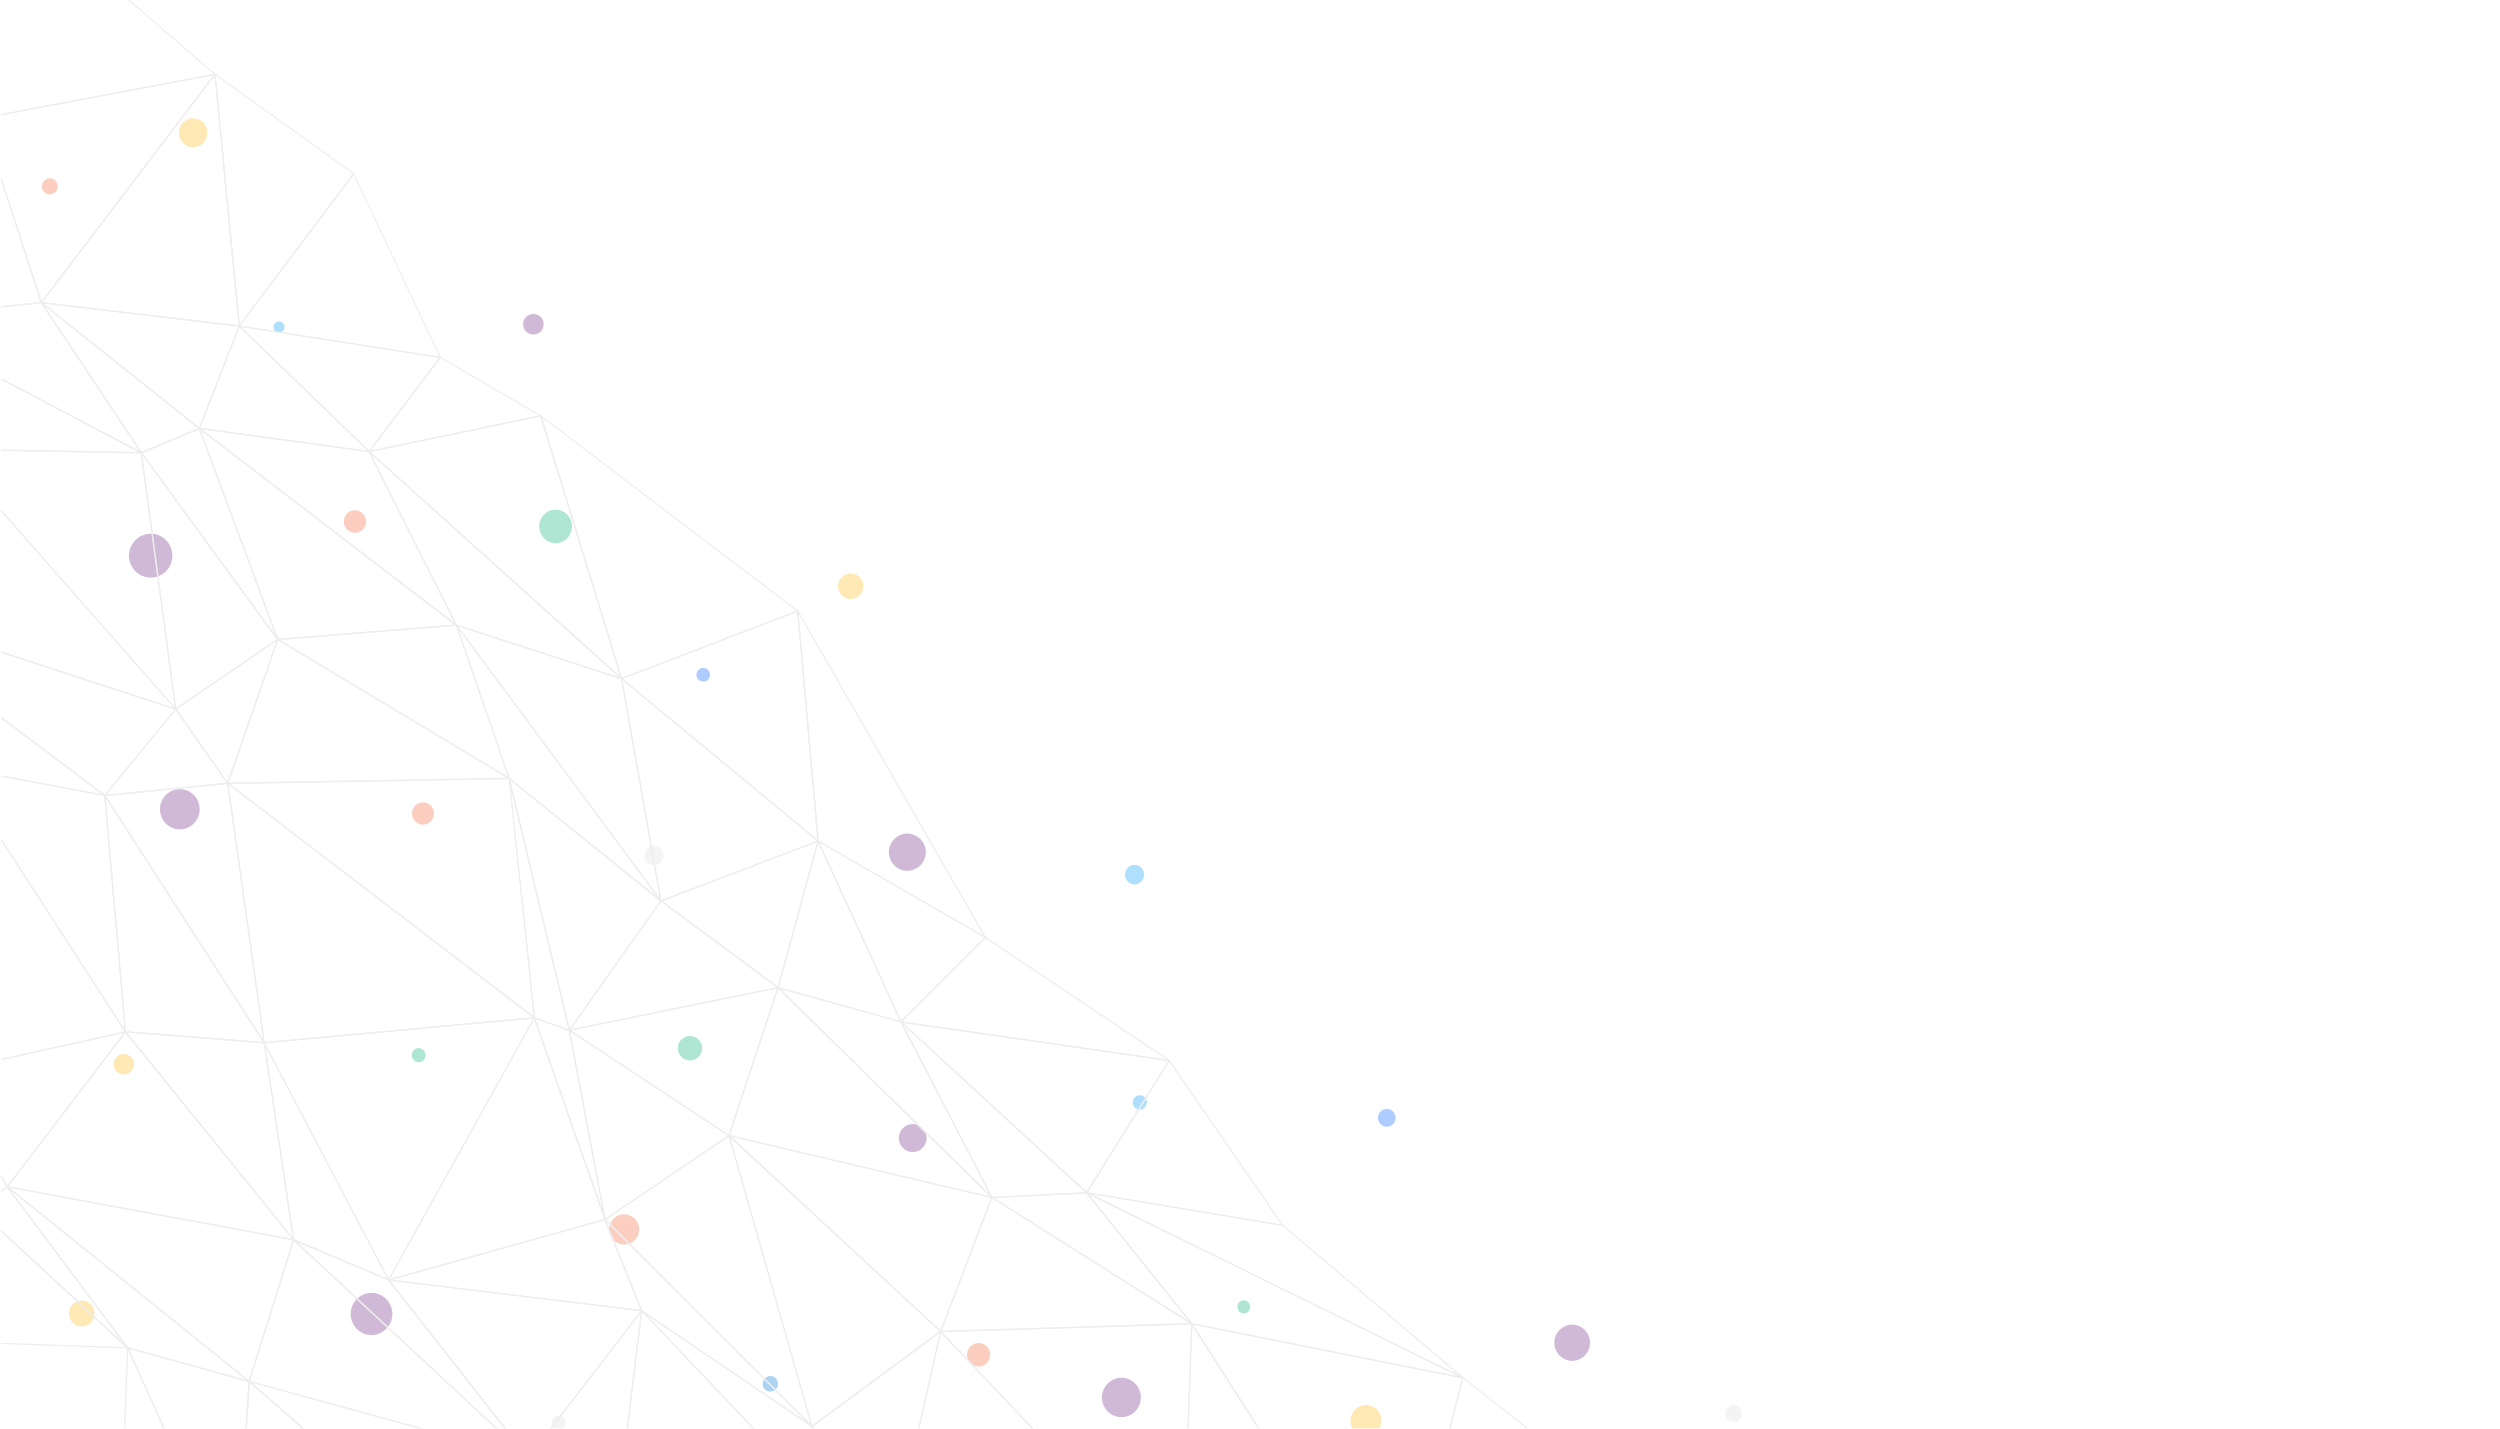 <svg version="1.2" xmlns="http://www.w3.org/2000/svg" viewBox="0 0 1008 576" width="1008" height="576">
	<title>back3</title>
	<defs>
		<clipPath clipPathUnits="userSpaceOnUse" id="cp1">
			<path d="m1008-3v581.65h-1007.44v-581.65z"/>
		</clipPath>
	</defs>
	<style>
		.s0 { fill: #6c247f } 
		.s1 { fill: #9a9da3 } 
		.s2 { fill: #04af73 } 
		.s3 { fill: #fcb712 } 
		.s4 { fill: #dbdbdb } 
		.s5 { fill: #005eff } 
		.s6 { fill: #f16538 } 
		.s7 { fill: #0071d6 } 
		.s8 { fill: #009bf4 } 
		.s9 { mix-blend-mode: multiply;fill: #c7c7c7 } 
	</style>
	<g id="Layer 1" style="opacity: .32">
		<g id="&lt;Group&gt;">
			<g id="&lt;Group&gt;">
				<g id="Clip-Path: Clip-Path: &lt;Clip Group&gt;" clip-path="url(#cp1)">
					<g id="Clip-Path: &lt;Clip Group&gt;">
						<g id="&lt;Clip Group&gt;">
							<g id="&lt;Group&gt;">
								<path id="&lt;Path&gt;" fill-rule="evenodd" class="s0" d="m60.8 215.2c4.8 0 8.7 4 8.7 8.9 0 4.8-3.9 8.8-8.7 8.8-4.9 0-8.8-4-8.8-8.8 0-4.9 3.9-8.9 8.8-8.9z"/>
								<path id="&lt;Path&gt;" fill-rule="evenodd" class="s1" d="m-14.1 236.3c2.3 0 4.3 2 4.3 4.4 0 2.4-2 4.3-4.3 4.3-2.4 0-4.3-1.9-4.3-4.3 0-2.4 1.9-4.4 4.3-4.4z"/>
								<path id="&lt;Path&gt;" fill-rule="evenodd" class="s2" d="m168.8 422.6c1.5 0 2.8 1.3 2.8 2.9 0 1.5-1.3 2.8-2.8 2.8-1.6 0-2.8-1.3-2.8-2.8 0-1.6 1.2-2.9 2.8-2.9z"/>
								<path id="&lt;Path&gt;" fill-rule="evenodd" class="s1" d="m-26.7 316.6c2.4 0 4.4 1.9 4.4 4.3 0 2.4-2 4.4-4.4 4.4-2.4 0-4.3-2-4.3-4.4 0-2.4 1.9-4.3 4.3-4.3z"/>
								<path id="&lt;Path&gt;" fill-rule="evenodd" class="s3" d="m77.9 47.7c3.1 0 5.7 2.6 5.7 5.8 0 3.3-2.6 5.9-5.7 5.9-3.2 0-5.8-2.6-5.8-5.9 0-3.2 2.6-5.8 5.8-5.8z"/>
								<path id="&lt;Path&gt;" fill-rule="evenodd" class="s2" d="m501.5 524.3c1.4 0 2.6 1.2 2.6 2.6 0 1.5-1.2 2.7-2.6 2.7-1.5 0-2.6-1.2-2.6-2.7 0-1.4 1.1-2.6 2.6-2.6z"/>
								<path id="&lt;Path&gt;" fill-rule="evenodd" class="s0" d="m368 453.2c3.1 0 5.6 2.6 5.6 5.7 0 3.1-2.5 5.6-5.6 5.6-3.1 0-5.6-2.5-5.6-5.6 0-3.1 2.5-5.7 5.6-5.7z"/>
								<path id="&lt;Path&gt;" fill-rule="evenodd" class="s4" d="m-10.7 147.3c4.4 0 8.1 3.6 8.1 8.1 0 4.6-3.7 8.2-8.1 8.2-4.5 0-8.1-3.6-8.1-8.2 0-4.5 3.6-8.1 8.1-8.1z"/>
								<path id="&lt;Path&gt;" fill-rule="evenodd" class="s2" d="m224 205.5c3.7 0 6.6 3 6.6 6.7 0 3.8-2.9 6.8-6.6 6.8-3.6 0-6.6-3-6.6-6.8 0-3.7 3-6.7 6.6-6.7z"/>
								<path id="&lt;Path&gt;" fill-rule="evenodd" class="s4" d="m225.3 570.8c1.5 0 2.7 1.2 2.7 2.8 0 1.5-1.2 2.7-2.7 2.7-1.5 0-2.8-1.2-2.8-2.7 0-1.6 1.3-2.8 2.8-2.8z"/>
								<path id="&lt;Path&gt;" fill-rule="evenodd" class="s3" d="m550.7 566.5c3.5 0 6.3 2.9 6.3 6.3 0 3.5-2.8 6.4-6.3 6.4-3.4 0-6.2-2.9-6.2-6.4 0-3.4 2.8-6.3 6.2-6.3z"/>
								<path id="&lt;Path&gt;" fill-rule="evenodd" class="s3" d="m33 524.4c2.8 0 5.1 2.3 5.1 5.2 0 2.9-2.3 5.2-5.1 5.2-2.8 0-5.2-2.3-5.2-5.2 0-2.9 2.4-5.2 5.2-5.2z"/>
								<path id="&lt;Path&gt;" fill-rule="evenodd" class="s4" d="m263.7 341.1c2.1 0 3.8 1.8 3.8 3.9 0 2.1-1.7 3.8-3.8 3.8-2.1 0-3.8-1.7-3.8-3.8 0-2.1 1.7-3.9 3.8-3.9z"/>
								<path id="&lt;Path&gt;" fill-rule="evenodd" class="s4" d="m698.9 566.6c1.9 0 3.4 1.5 3.4 3.4 0 1.8-1.5 3.3-3.4 3.3-1.8 0-3.3-1.5-3.3-3.3 0-1.9 1.5-3.4 3.3-3.4z"/>
								<path id="&lt;Path&gt;" fill-rule="evenodd" class="s5" d="m283.6 269.3c1.5 0 2.7 1.3 2.7 2.8 0 1.5-1.2 2.7-2.7 2.7-1.6 0-2.8-1.2-2.8-2.7 0-1.5 1.2-2.8 2.8-2.8z"/>
								<path id="&lt;Path&gt;" fill-rule="evenodd" class="s0" d="m72.5 318.2c4.4 0 8 3.6 8 8.1 0 4.5-3.6 8.1-8 8.1-4.4 0-8-3.6-8-8.1 0-4.5 3.6-8.1 8-8.1z"/>
								<path id="&lt;Path&gt;" fill-rule="evenodd" class="s0" d="m365.8 336.1c4.1 0 7.5 3.4 7.5 7.5 0 4.2-3.4 7.5-7.5 7.5-4.1 0-7.4-3.3-7.4-7.5 0-4.1 3.3-7.5 7.4-7.5z"/>
								<path id="&lt;Path&gt;" fill-rule="evenodd" class="s5" d="m559.2 447.1c1.9 0 3.5 1.6 3.5 3.6 0 2-1.6 3.6-3.5 3.6-2 0-3.6-1.6-3.6-3.6 0-2 1.6-3.6 3.6-3.6z"/>
								<path id="&lt;Path&gt;" fill-rule="evenodd" class="s6" d="m143.1 205.7c2.5 0 4.5 2.1 4.5 4.6 0 2.5-2 4.5-4.5 4.5-2.5 0-4.5-2-4.5-4.5 0-2.5 2-4.6 4.5-4.6z"/>
								<path id="&lt;Path&gt;" fill-rule="evenodd" class="s0" d="m149.8 521.3c4.6 0 8.4 3.8 8.4 8.5 0 4.7-3.8 8.5-8.4 8.5-4.7 0-8.4-3.8-8.4-8.5 0-4.7 3.7-8.5 8.4-8.5z"/>
								<path id="&lt;Path&gt;" fill-rule="evenodd" class="s5" d="m-32 418.4c3 0 5.5 2.5 5.5 5.5 0 3-2.5 5.5-5.5 5.5-3 0-5.4-2.5-5.4-5.5 0-3 2.4-5.5 5.4-5.5z"/>
								<path id="&lt;Path&gt;" fill-rule="evenodd" class="s3" d="m49.9 425c2.3 0 4.1 1.8 4.1 4.1 0 2.3-1.8 4.1-4.1 4.1-2.2 0-4.1-1.8-4.1-4.1 0-2.3 1.9-4.1 4.1-4.1z"/>
								<path id="&lt;Path&gt;" fill-rule="evenodd" class="s2" d="m278.2 417.7c2.7 0 4.9 2.2 4.9 4.9 0 2.8-2.2 5-4.9 5-2.7 0-4.9-2.2-4.9-5 0-2.7 2.2-4.9 4.9-4.9z"/>
								<path id="&lt;Path&gt;" fill-rule="evenodd" class="s0" d="m633.9 534.1c4 0 7.2 3.3 7.2 7.3 0 4-3.2 7.3-7.2 7.3-4 0-7.2-3.3-7.2-7.3 0-4 3.2-7.3 7.2-7.3z"/>
								<path id="&lt;Path&gt;" fill-rule="evenodd" class="s7" d="m310.6 554.8c1.7 0 3.1 1.4 3.1 3.2 0 1.7-1.4 3.1-3.1 3.1-1.7 0-3.1-1.4-3.1-3.1 0-1.8 1.4-3.2 3.1-3.2z"/>
								<path id="&lt;Path&gt;" fill-rule="evenodd" class="s6" d="m20.1 71.9c1.7 0 3.2 1.5 3.2 3.3 0 1.7-1.5 3.2-3.2 3.2-1.8 0-3.2-1.5-3.2-3.2 0-1.8 1.4-3.3 3.2-3.3z"/>
								<path id="&lt;Path&gt;" fill-rule="evenodd" class="s0" d="m215.1 126.6c2.3 0 4.1 1.8 4.1 4.1 0 2.4-1.8 4.2-4.1 4.2-2.3 0-4.2-1.8-4.2-4.2 0-2.3 1.9-4.1 4.2-4.1z"/>
								<path id="&lt;Path&gt;" fill-rule="evenodd" class="s0" d="m452.2 555.5c4.3 0 7.8 3.6 7.8 8 0 4.3-3.5 7.9-7.8 7.9-4.4 0-7.9-3.6-7.9-7.9 0-4.4 3.5-8 7.9-8z"/>
								<path id="&lt;Path&gt;" fill-rule="evenodd" class="s8" d="m459.6 441.6c1.5 0 2.8 1.3 2.8 2.9 0 1.6-1.3 2.9-2.8 2.9-1.6 0-2.9-1.3-2.9-2.9 0-1.6 1.3-2.9 2.9-2.9z"/>
								<path id="&lt;Path&gt;" fill-rule="evenodd" class="s8" d="m457.5 348.7c2.1 0 3.8 1.8 3.8 4 0 2.1-1.7 3.9-3.8 3.9-2.2 0-3.9-1.8-3.9-3.9 0-2.2 1.7-4 3.9-4z"/>
								<path id="&lt;Path&gt;" fill-rule="evenodd" class="s3" d="m343 231.2c2.8 0 5.1 2.3 5.1 5.1 0 2.9-2.3 5.2-5.1 5.2-2.8 0-5.1-2.3-5.1-5.2 0-2.8 2.3-5.1 5.1-5.1z"/>
								<path id="&lt;Path&gt;" fill-rule="evenodd" class="s6" d="m251.7 489.6c3.3 0 6 2.7 6 6.1 0 3.4-2.7 6.1-6 6.1-3.4 0-6.1-2.7-6.1-6.1 0-3.4 2.7-6.1 6.1-6.1z"/>
								<path id="&lt;Path&gt;" fill-rule="evenodd" class="s8" d="m112.5 129.6c1.2 0 2.2 1 2.2 2.2 0 1.2-1 2.2-2.2 2.2-1.2 0-2.2-1-2.2-2.2 0-1.2 1-2.2 2.2-2.2z"/>
								<path id="&lt;Path&gt;" fill-rule="evenodd" class="s6" d="m394.6 541.5c2.6 0 4.6 2.1 4.6 4.7 0 2.7-2 4.8-4.6 4.8-2.6 0-4.7-2.1-4.7-4.8 0-2.6 2.1-4.7 4.7-4.7z"/>
								<path id="&lt;Path&gt;" fill-rule="evenodd" class="s6" d="m170.5 323.5c2.5 0 4.5 2 4.5 4.5 0 2.4-2 4.5-4.5 4.5-2.4 0-4.4-2.1-4.4-4.5 0-2.5 2-4.5 4.4-4.5z"/>
							</g>
							<g id="&lt;Group&gt;">
								<g id="&lt;Group&gt;">
									<path id="&lt;Compound Path&gt;" fill-rule="evenodd" class="s9" d="m-7.6 47.9q0-0.1 0-0.2l1.1-97.9q0.1-0.2 0.2-0.2 0.1-0.1 0.3 0l92.8 80.2q0.1 0.1 0.1 0.2 0 0.2-0.2 0.2l-94.1 17.8q-0.1 0-0.2-0.1zm1.6-97.6l-1.1 97.1 93.2-17.6z"/>
								</g>
								<g id="&lt;Group&gt;">
									<path id="&lt;Compound Path&gt;" fill-rule="evenodd" class="s9" d="m177.5 144.4l-81-12.7q-0.2 0-0.2-0.2-0.1-0.1 0-0.2l46.1-61.4q0.1-0.1 0.2-0.1 0.2 0 0.2 0.2l34.9 74q0.1 0.1 0 0.3-0.1 0.1-0.2 0.1zm-80.6-13.1l80.2 12.5-34.5-73.3z"/>
								</g>
								<g id="&lt;Group&gt;">
									<path id="&lt;Compound Path&gt;" fill-rule="evenodd" class="s9" d="m96.5 131.7l-79.9-9.5q-0.1 0-0.2-0.1 0-0.1 0.1-0.3l70-92q0.1-0.1 0.2-0.1 0.2 0.1 0.2 0.3l9.8 101.4q0.1 0.1 0 0.2-0.1 0.1-0.2 0.1zm-79.4-9.9l79.1 9.4-9.7-100.6z"/>
								</g>
								<g id="&lt;Group&gt;">
									<path id="&lt;Compound Path&gt;" fill-rule="evenodd" class="s9" d="m96.4 131.7q-0.1-0.1-0.2-0.2l-9.8-101.5q0-0.2 0.1-0.2 0.2-0.1 0.3 0l56 40.1q0 0 0.1 0.1 0 0.1-0.1 0.2l-46.1 61.4q-0.1 0.1-0.2 0.1 0 0-0.1 0zm-9.4-101.2l9.7 100.3 45.6-60.7z"/>
								</g>
								<g id="&lt;Group&gt;">
									<path id="&lt;Compound Path&gt;" fill-rule="evenodd" class="s9" d="m-45.7 128.7q-0.1-0.2 0-0.3l38.1-80.8q0-0.1 0.2-0.1 0.2 0 0.2 0.1l24.1 74.3q0 0.1 0 0.2-0.1 0.1-0.2 0.1l-62.2 6.6q-0.1 0-0.2-0.1zm38.3-80.3l-37.7 79.8 61.4-6.4z"/>
								</g>
								<g id="&lt;Group&gt;">
									<path id="&lt;Compound Path&gt;" fill-rule="evenodd" class="s9" d="m16.6 122.2q-0.1 0-0.2-0.1l-24-74.3q-0.1-0.1 0-0.2 0-0.1 0.2-0.1l94-17.8q0.2 0 0.3 0.1 0.1 0.2 0 0.3l-70 92.1q-0.1 0-0.2 0-0.1 0-0.1 0zm-23.7-74.3l23.9 73.6 69.3-91.2z"/>
								</g>
								<g id="&lt;Group&gt;">
									<path id="&lt;Compound Path&gt;" fill-rule="evenodd" class="s9" d="m148.6 182.2q-0.1-0.2 0-0.3l28.7-37.9c0.1-0.1 0.2-0.2 0.3-0.1l40.5 23.6q0.2 0.1 0.2 0.2-0.1 0.2-0.2 0.2l-69.3 14.4q-0.2 0-0.2-0.1zm29-37.8l-28.2 37.3 67.9-14.1z"/>
								</g>
								<g id="&lt;Group&gt;">
									<path id="&lt;Compound Path&gt;" fill-rule="evenodd" class="s9" d="m148.7 182.3l-68.3-9.3q-0.2 0-0.2-0.2-0.1-0.1 0-0.2l16.1-41.3q0-0.1 0.1-0.1 0.2 0 0.3 0.1l52.3 50.6q0.1 0.1 0 0.3-0.1 0.1-0.2 0.1 0 0-0.1 0zm-68-9.8l67.4 9.2-51.5-49.8z"/>
								</g>
								<g id="&lt;Group&gt;">
									<path id="&lt;Compound Path&gt;" fill-rule="evenodd" class="s9" d="m148.6 182.2l-52.3-50.6q-0.1-0.1 0-0.3 0.1-0.1 0.2-0.1l81 12.7q0.2 0 0.2 0.1 0.1 0.1 0 0.3l-28.7 37.9q-0.1 0.1-0.2 0.1-0.1 0-0.2-0.1zm-51.4-50.4l51.6 49.9 28.2-37.4z"/>
								</g>
								<g id="&lt;Group&gt;">
									<path id="&lt;Compound Path&gt;" fill-rule="evenodd" class="s9" d="m56.8 182.7l-40.3-60.6q-0.2-0.1 0-0.3 0.1-0.1 0.3 0l63.7 50.7q0.2 0.1 0.1 0.3 0 0.1-0.1 0.2l-23.4 9.8q-0.1 0-0.1 0-0.2 0-0.2-0.1zm-39-59.5l39.3 59 22.8-9.5z"/>
								</g>
								<g id="&lt;Group&gt;">
									<path id="&lt;Compound Path&gt;" fill-rule="evenodd" class="s9" d="m80.2 172.9l-63.7-50.7c-0.1-0.1-0.1-0.2-0.1-0.3 0.1-0.1 0.2-0.2 0.3-0.1l79.8 9.4q0.1 0 0.2 0.1 0.1 0.1 0 0.2l-16.1 41.3q0 0.1-0.1 0.2-0.1 0-0.1 0-0.1 0-0.2-0.1zm-62.7-50.5l62.8 49.9 15.8-40.6z"/>
								</g>
								<g id="&lt;Group&gt;">
									<path id="&lt;Compound Path&gt;" fill-rule="evenodd" class="s9" d="m57 182.8l-78.3-1.4q-0.1 0-0.2-0.2l-24.2-52.6q-0.1-0.1 0-0.3 0.2-0.1 0.3 0l102.5 54c0.1 0.1 0.1 0.2 0.1 0.3 0 0.1-0.1 0.2-0.2 0.2zm-78.1-1.9l77 1.4-100.9-53.2z"/>
								</g>
								<g id="&lt;Group&gt;">
									<path id="&lt;Compound Path&gt;" fill-rule="evenodd" class="s9" d="m56.9 182.8l-102.5-54.1c-0.1 0-0.2-0.1-0.1-0.2 0-0.1 0.1-0.2 0.2-0.2l62.1-6.5q0.2-0.1 0.3 0.1l40.3 60.5q0 0.2 0 0.3-0.1 0.1-0.2 0.1-0.1 0-0.1 0zm-101.5-54.1l100.8 53.2-39.7-59.6z"/>
								</g>
								<g id="&lt;Group&gt;">
									<path id="&lt;Compound Path&gt;" fill-rule="evenodd" class="s9" d="m250.5 273.8q-0.1 0-0.1-0.1l-32.6-105.9q-0.1-0.2 0.1-0.3 0.1-0.1 0.3 0l103.6 78.7q0.1 0.1 0.1 0.2 0 0.2-0.2 0.2l-71 27.3q-0.1 0-0.1 0-0.1 0-0.1-0.1zm-32-105.5l32.3 105 70.3-27z"/>
								</g>
								<g id="&lt;Group&gt;">
									<path id="&lt;Compound Path&gt;" fill-rule="evenodd" class="s9" d="m250.5 273.9l-66.6-21.6q-0.1 0-0.1-0.1l-35.2-70c-0.1-0.1-0.1-0.3 0-0.3 0.1-0.1 0.3-0.1 0.3 0l101.9 91.5q0.2 0.1 0 0.3-0.1 0.2-0.2 0.2 0 0-0.1 0zm-66.3-22l65.3 21.1-99.9-89.9z"/>
								</g>
								<g id="&lt;Group&gt;">
									<path id="&lt;Compound Path&gt;" fill-rule="evenodd" class="s9" d="m250.4 273.8l-101.8-91.6q-0.1-0.1-0.1-0.2 0.1-0.2 0.2-0.2l69.3-14.4c0.1 0 0.2 0.1 0.3 0.2l32.5 105.9c0.1 0.2 0 0.3-0.1 0.3q0 0.1-0.1 0.1-0.1 0-0.2-0.1zm-101.1-91.6l100.8 90.6-32.3-104.8z"/>
								</g>
								<g id="&lt;Group&gt;">
									<path id="&lt;Compound Path&gt;" fill-rule="evenodd" class="s9" d="m111.7 257.9l-31.5-85.1c-0.1-0.1 0-0.2 0-0.3 0.1 0 0.3 0 0.3 0l103.6 79.4q0.2 0.1 0.1 0.2 0 0.2-0.2 0.2l-72 5.8q0 0-0.1 0-0.1-0.1-0.2-0.2zm-30.8-84.5l31.2 84.1 71.2-5.6z"/>
								</g>
								<g id="&lt;Group&gt;">
									<path id="&lt;Compound Path&gt;" fill-rule="evenodd" class="s9" d="m183.8 252.3l-103.6-79.4c0 0-0.1-0.2 0-0.3q0-0.1 0.2-0.1l68.4 9.3q0.1 0 0.2 0.1l35.2 70.1c0.1 0.1 0 0.2 0 0.3q-0.1 0-0.2 0-0.1 0-0.2 0zm-102.5-79.2l102 78.1-34.7-68.9z"/>
								</g>
								<g id="&lt;Group&gt;">
									<path id="&lt;Compound Path&gt;" fill-rule="evenodd" class="s9" d="m70.8 286.2q-0.2-0.1-0.2-0.2l-13.9-103.4c0-0.1 0.1-0.2 0.2-0.3 0.1 0 0.2 0 0.3 0.1l55 75.3q0 0 0 0.1 0 0.2-0.1 0.2l-41.1 28.1q-0.1 0.1-0.1 0.1-0.1 0-0.1 0zm-13.4-102.7l13.6 102 40.6-27.8z"/>
								</g>
								<g id="&lt;Group&gt;">
									<path id="&lt;Compound Path&gt;" fill-rule="evenodd" class="s9" d="m111.7 258l-54.9-75.3q-0.1-0.1-0.1-0.2 0.1-0.1 0.2-0.2l23.4-9.8q0.1 0 0.2 0 0.1 0 0.1 0.1l31.6 85.1c0 0.1 0 0.3-0.1 0.3q-0.1 0.1-0.2 0.1-0.1 0-0.2-0.1zm-54.3-75.3l53.7 73.5-30.9-83.1z"/>
								</g>
								<g id="&lt;Group&gt;">
									<path id="&lt;Compound Path&gt;" fill-rule="evenodd" class="s9" d="m70.8 286.2l-132.6-43.4q-0.2 0-0.2-0.2 0-0.1 0-0.2l40.5-61.4q0.1-0.1 0.2-0.1 0.1 0 0.2 0.1l92.1 104.8c0.1 0.1 0.1 0.2 0.1 0.3q-0.1 0.1-0.2 0.1-0.1 0-0.1 0zm-132.2-43.8l131.5 43-91.3-103.8z"/>
								</g>
								<g id="&lt;Group&gt;">
									<path id="&lt;Compound Path&gt;" fill-rule="evenodd" class="s9" d="m70.7 286.1l-92.1-104.8q-0.1-0.1-0.1-0.3c0.1-0.1 0.2-0.1 0.2-0.1l78.3 1.4c0.1 0 0.2 0.1 0.2 0.2l13.9 103.4c0 0.1 0 0.2-0.1 0.3q-0.1 0-0.1 0-0.2 0-0.2-0.1zm-91.4-104.7l91.2 103.8-13.7-102.4z"/>
								</g>
								<g id="&lt;Group&gt;">
									<path id="&lt;Compound Path&gt;" fill-rule="evenodd" class="s9" d="m397.2 378.1l-67.5-38.8q-0.1 0-0.1-0.2l-8.2-92.7c0-0.1 0.1-0.2 0.2-0.3 0.1 0 0.2 0 0.3 0.2l75.6 131.5c0.1 0.1 0 0.2 0 0.3q-0.1 0.1-0.2 0.1-0.1 0-0.1-0.1zm-67.1-39.1l66.5 38.3-74.6-129.8z"/>
								</g>
								<g id="&lt;Group&gt;">
									<path id="&lt;Compound Path&gt;" fill-rule="evenodd" class="s9" d="m266.4 363.4q-0.1 0-0.2-0.1l-15.8-89.6q-0.1-0.2 0.1-0.3 0.1-0.1 0.3 0l79.2 65.5q0.1 0.1 0.1 0.3 0 0.1-0.2 0.2l-63.3 24.1q-0.1 0-0.1 0-0.1 0-0.1-0.1zm-15.4-89.2l15.7 88.7 62.7-23.9z"/>
								</g>
								<g id="&lt;Group&gt;">
									<path id="&lt;Compound Path&gt;" fill-rule="evenodd" class="s9" d="m329.7 339.3l-79.3-65.5q-0.1-0.1 0-0.2 0-0.2 0.1-0.2l71.1-27.3q0.1 0 0.2 0.1 0.1 0 0.1 0.2l8.2 92.7q0 0.2-0.1 0.2-0.1 0.1-0.1 0.1-0.1 0-0.2-0.1zm-78.6-65.6l78.4 64.8-8.1-91.8z"/>
								</g>
								<g id="&lt;Group&gt;">
									<path id="&lt;Compound Path&gt;" fill-rule="evenodd" class="s9" d="m266.3 363.4l-61.1-49.3q0-0.1-0.1-0.1l-21.3-61.8c-0.1-0.2 0-0.3 0.1-0.3q0.1-0.2 0.3 0l82.5 111.2c0.1 0.1 0 0.2 0 0.3q-0.1 0.1-0.2 0.1-0.1 0-0.2-0.1zm-60.8-49.7l59.6 48-80.3-108.2z"/>
								</g>
								<g id="&lt;Group&gt;">
									<path id="&lt;Compound Path&gt;" fill-rule="evenodd" class="s9" d="m266.3 363.4l-82.5-111.2q-0.1-0.1 0-0.3c0.1-0.1 0.2-0.1 0.3-0.1l66.6 21.6q0.1 0 0.1 0.2l15.9 89.6c0 0.1 0 0.2-0.1 0.3q-0.1 0-0.1 0-0.1 0-0.2-0.1zm-81.6-110.8l81.3 109.5-15.6-88.3z"/>
								</g>
								<g id="&lt;Group&gt;">
									<path id="&lt;Compound Path&gt;" fill-rule="evenodd" class="s9" d="m91.6 316q-0.1-0.1 0-0.3l20.1-58q0.1-0.1 0.2-0.1 0.1-0.1 0.2 0l93.4 56.1c0 0 0.1 0.1 0 0.3 0 0.1 0 0.1-0.1 0.1l-113.6 2q-0.1 0-0.2-0.1zm20.5-57.8l-19.9 57.4 112.3-1.9z"/>
								</g>
								<g id="&lt;Group&gt;">
									<path id="&lt;Compound Path&gt;" fill-rule="evenodd" class="s9" d="m205.3 314.1l-93.5-56.1q-0.1-0.1-0.1-0.2c0-0.2 0.1-0.2 0.2-0.2l72.1-5.8q0.2 0 0.2 0.2l21.3 61.8q0.1 0.2 0 0.3 0 0-0.1 0-0.1 0-0.1 0zm-92.5-56.1l92.1 55.3-21.1-61z"/>
								</g>
								<g id="&lt;Group&gt;">
									<path id="&lt;Compound Path&gt;" fill-rule="evenodd" class="s9" d="m42 320.8q0-0.1 0.1-0.3l28.6-34.7q0-0.1 0.2-0.1 0.1 0 0.2 0.1l20.9 29.9q0.1 0.1 0 0.2 0 0.2-0.2 0.2l-49.5 4.9q-0.2-0.1-0.3-0.2zm28.8-34.5l-28 34.1 48.6-4.8z"/>
								</g>
								<g id="&lt;Group&gt;">
									<path id="&lt;Compound Path&gt;" fill-rule="evenodd" class="s9" d="m91.6 316l-21-29.9q0-0.1 0-0.2 0-0.1 0.1-0.2l41.1-28.1q0.2-0.1 0.3 0 0.1 0.1 0.1 0.3l-20.1 58q-0.1 0.2-0.2 0.2-0.1 0-0.1 0-0.1 0-0.2-0.1zm-20.4-30l20.5 29.3 19.8-56.9z"/>
								</g>
								<g id="&lt;Group&gt;">
									<path id="&lt;Compound Path&gt;" fill-rule="evenodd" class="s9" d="m42.2 320.9l-60.6-11.3q-0.1 0-0.1-0.1l-43.5-66.8c0-0.1 0-0.2 0.1-0.3q0.1-0.2 0.3 0l104 78.1c0.1 0.1 0.1 0.2 0.1 0.3q-0.1 0.1-0.2 0.2-0.1 0-0.1-0.1zm-60.4-11.7l59.4 11.1-102-76.7z"/>
								</g>
								<g id="&lt;Group&gt;">
									<path id="&lt;Compound Path&gt;" fill-rule="evenodd" class="s9" d="m42.1 320.9l-104-78.1c-0.1-0.1-0.1-0.2-0.1-0.3 0.1-0.2 0.2-0.2 0.3-0.2l132.6 43.4q0.2 0 0.2 0.2 0 0.1-0.1 0.2l-28.6 34.8q0 0.1-0.1 0.1-0.1 0-0.2-0.1zm-102.5-77.6l102.6 77.1 28.2-34.3z"/>
								</g>
								<g id="&lt;Group&gt;">
									<path id="&lt;Compound Path&gt;" fill-rule="evenodd" class="s9" d="m471.4 427.9l-108.2-15.6q-0.2-0.1-0.2-0.2 0-0.2 0.1-0.3l34-34c0.1-0.1 0.2-0.1 0.3-0.1l74.2 49.7c0.1 0.1 0.1 0.2 0.1 0.3q-0.1 0.2-0.3 0.2zm-107.6-16.1l106.6 15.4-73.1-48.9z"/>
								</g>
								<g id="&lt;Group&gt;">
									<path id="&lt;Compound Path&gt;" fill-rule="evenodd" class="s9" d="m363.2 412.2l-49.6-13.7c-0.1-0.1-0.2-0.2-0.1-0.4l16.1-59q0.1-0.2 0.2-0.2 0.2 0 0.3 0.1l33.4 72.9q0 0.1-0.1 0.3-0.1 0.1-0.2 0.1 0 0 0-0.1zm-49.2-14.2l48.8 13.6-32.9-71.8z"/>
								</g>
								<g id="&lt;Group&gt;">
									<path id="&lt;Compound Path&gt;" fill-rule="evenodd" class="s9" d="m363.2 412.3q-0.1-0.1-0.2-0.2l-33.4-72.9q0-0.1 0.1-0.3c0.1 0 0.2-0.1 0.3 0l67.4 38.8q0.1 0.1 0.1 0.2 0 0.1 0 0.2l-34.1 34.1q-0.1 0.1-0.2 0.1zm-32.8-72.6l32.9 71.9 33.6-33.6z"/>
								</g>
								<g id="&lt;Group&gt;">
									<path id="&lt;Compound Path&gt;" fill-rule="evenodd" class="s9" d="m229.4 415.5q-0.1-0.1 0-0.3l36.9-52.1q0-0.1 0.1-0.1 0.1 0 0.2 0l47.3 35q0.1 0.1 0.1 0.3-0.1 0.1-0.2 0.2l-84.2 17.1q-0.2 0-0.2-0.1zm37.1-51.9l-36.4 51.4 83-16.9z"/>
								</g>
								<g id="&lt;Group&gt;">
									<path id="&lt;Compound Path&gt;" fill-rule="evenodd" class="s9" d="m313.6 398.4l-47.3-35q-0.1-0.1-0.1-0.2 0.1-0.1 0.2-0.2l63.4-24.1q0.1-0.1 0.2 0 0.1 0.1 0.1 0.3l-16.1 59.1q-0.1 0.1-0.2 0.1 0 0.1-0.1 0.1-0.1 0-0.1-0.1zm-46.6-35.1l46.6 34.5 15.9-58.3z"/>
								</g>
								<g id="&lt;Group&gt;">
									<path id="&lt;Compound Path&gt;" fill-rule="evenodd" class="s9" d="m229.5 415.6l-14.1-5q-0.1 0-0.2-0.2l-10.1-96.5c0-0.1 0.1-0.2 0.2-0.3 0.2 0 0.2 0.1 0.2 0.2l24.3 101.5q0 0.2-0.1 0.3 0 0-0.1 0-0.1 0-0.1 0zm-13.8-5.4l13.5 4.8-23.3-97.3z"/>
								</g>
								<g id="&lt;Group&gt;">
									<path id="&lt;Compound Path&gt;" fill-rule="evenodd" class="s9" d="m229.5 415.6q-0.1 0-0.2-0.1l-24.2-101.5q0-0.2 0.1-0.3 0.2-0.1 0.3 0l61.1 49.3c0.1 0.1 0.2 0.3 0.1 0.4l-36.9 52.1q-0.1 0.1-0.2 0.1-0.1 0-0.1 0zm-23.8-101.1l24 100.3 36.4-51.5z"/>
								</g>
								<g id="&lt;Group&gt;">
									<path id="&lt;Compound Path&gt;" fill-rule="evenodd" class="s9" d="m106.3 420.5l-14.7-104.6q0-0.2 0.1-0.3 0.1-0.1 0.3 0l123.6 94.6q0.2 0.1 0.1 0.3 0 0.1-0.2 0.1l-109 10.1c-0.1 0-0.2-0.1-0.2-0.2zm-14.1-104.1l14.5 103.7 108.1-9.9z"/>
								</g>
								<g id="&lt;Group&gt;">
									<path id="&lt;Compound Path&gt;" fill-rule="evenodd" class="s9" d="m215.3 410.6l-123.6-94.6q-0.2-0.1-0.1-0.2 0-0.2 0.2-0.2l113.6-2c0.1 0 0.1 0.1 0.1 0.3l10.2 96.5q0 0.1-0.1 0.2-0.1 0-0.1 0-0.1 0-0.2 0zm-122.8-94.5l122.7 93.7-10-95.7z"/>
								</g>
								<g id="&lt;Group&gt;">
									<path id="&lt;Compound Path&gt;" fill-rule="evenodd" class="s9" d="m106.5 420.7l-55.9-4.4c-0.1 0-0.2-0.1-0.3-0.2l-8.3-95.4c0-0.1 0.1-0.2 0.2-0.2 0.1-0.1 0.2 0 0.3 0.1l64.2 99.7q0.1 0.1 0 0.2 0 0.2-0.2 0.2zm-55.7-4.9l55.2 4.3-63.4-98.3z"/>
								</g>
								<g id="&lt;Group&gt;">
									<path id="&lt;Compound Path&gt;" fill-rule="evenodd" class="s9" d="m106.3 420.6l-64.3-99.8q0-0.1 0-0.2 0.1-0.1 0.2-0.1l49.6-4.9c0.1 0 0.2 0.1 0.3 0.2l14.7 104.6c0 0.1-0.1 0.2-0.2 0.2q0 0.1-0.1 0.1-0.1 0-0.2-0.1zm-63.6-99.7l63.4 98.4-14.5-103.2z"/>
								</g>
								<g id="&lt;Group&gt;">
									<path id="&lt;Compound Path&gt;" fill-rule="evenodd" class="s9" d="m-24 432.8q-0.1-0.1-0.1-0.2l5.5-123.2q0-0.2 0.2-0.2 0.2-0.1 0.3 0.1l68.9 106.6q0.1 0.1 0 0.2 0 0.2-0.2 0.2l-74.4 16.5q-0.1 0-0.2 0zm5.9-122.6l-5.5 122.1 73.8-16.4z"/>
								</g>
								<g id="&lt;Group&gt;">
									<path id="&lt;Compound Path&gt;" fill-rule="evenodd" class="s9" d="m50.4 416.2l-68.9-106.7q-0.1-0.1 0-0.2 0-0.2 0.2-0.2l60.6 11.4c0.1 0 0.2 0.1 0.2 0.2l8.3 95.3c0.1 0.1 0 0.2-0.1 0.3q-0.1 0-0.1 0-0.1 0-0.2-0.1zm-68.2-106.5l68.1 105.4-8.3-94.2z"/>
								</g>
								<g id="&lt;Group&gt;">
									<path id="&lt;Compound Path&gt;" fill-rule="evenodd" class="s9" d="m517.1 494.3l-79-13.1q-0.1-0.1-0.2-0.2 0-0.1 0-0.2l33.3-53.3q0.1-0.1 0.2-0.1 0.2 0 0.2 0.1l45.8 66.4q0.1 0.1 0 0.3-0.1 0.1-0.2 0.1 0 0-0.1 0zm-78.5-13.6l78 13-45.2-65.6z"/>
								</g>
								<g id="&lt;Group&gt;">
									<path id="&lt;Compound Path&gt;" fill-rule="evenodd" class="s9" d="m399.7 482.9l-36.7-70.8c0-0.1 0-0.2 0.1-0.3q0.1-0.1 0.3 0l74.9 68.9q0.1 0.2 0.1 0.3-0.1 0.2-0.2 0.2l-38.3 1.9q-0.1 0-0.2-0.2zm-35.6-69.8l36 69.5 37.4-1.9z"/>
								</g>
								<g id="&lt;Group&gt;">
									<path id="&lt;Compound Path&gt;" fill-rule="evenodd" class="s9" d="m438 481.1l-74.9-68.9c-0.1-0.1-0.1-0.2-0.1-0.3 0.1-0.1 0.2-0.2 0.3-0.1l108.2 15.6q0.1 0 0.2 0.1 0 0.1-0.1 0.2l-33.2 53.4q-0.1 0.1-0.2 0.1-0.1 0-0.2-0.1zm-74-68.7l74.1 68.1 32.9-52.7z"/>
								</g>
								<g id="&lt;Group&gt;">
									<path id="&lt;Compound Path&gt;" fill-rule="evenodd" class="s9" d="m399.9 483.1l-106-25q-0.1 0-0.2-0.1 0-0.1 0-0.2l19.8-59.7q0-0.1 0.2-0.1 0.1-0.1 0.2 0l86.2 84.6c0.1 0.1 0.1 0.2 0.1 0.3q-0.1 0.2-0.3 0.2zm-105.6-25.4l104.8 24.7-85.3-83.7z"/>
								</g>
								<g id="&lt;Group&gt;">
									<path id="&lt;Compound Path&gt;" fill-rule="evenodd" class="s9" d="m399.8 483l-86.3-84.6c0-0.1-0.1-0.2 0-0.3 0.1-0.1 0.2-0.2 0.3-0.1l49.5 13.8q0.1 0 0.2 0.1l36.7 70.8c0 0.1 0 0.2-0.1 0.3q-0.1 0.1-0.2 0.1-0.1 0-0.1-0.1zm-85.2-84.3l84.4 82.8-35.9-69.3z"/>
								</g>
								<g id="&lt;Group&gt;">
									<path id="&lt;Compound Path&gt;" fill-rule="evenodd" class="s9" d="m243.8 491.9q-0.1 0-0.1-0.2l-14.4-76.3q0-0.1 0.1-0.2 0.2-0.1 0.3 0l64.4 42.5q0.1 0 0.1 0.2 0 0.1-0.1 0.2l-50 33.8q-0.1 0.1-0.2 0.1 0 0-0.1-0.1zm-13.9-76l14.2 75.4 49.4-33.4z"/>
								</g>
								<g id="&lt;Group&gt;">
									<path id="&lt;Compound Path&gt;" fill-rule="evenodd" class="s9" d="m293.8 458.1l-64.4-42.5q-0.1-0.1-0.1-0.3 0.1-0.1 0.2-0.2l84.2-17.1q0.1-0.1 0.2 0 0.1 0.2 0 0.3l-19.7 59.7q-0.1 0.1-0.2 0.1 0 0-0.1 0 0 0-0.1 0zm-63.6-42.6l63.6 42 19.5-59z"/>
								</g>
								<g id="&lt;Group&gt;">
									<path id="&lt;Compound Path&gt;" fill-rule="evenodd" class="s9" d="m156.5 516.3q-0.1-0.2 0-0.3l58.8-105.7q0-0.2 0.2-0.2 0.2 0.1 0.2 0.2l28.5 81.3q0 0.1-0.1 0.2 0 0.1-0.1 0.1l-87.2 24.4q-0.1 0.1-0.1 0.1-0.1-0.1-0.2-0.1zm58.9-105.3l-58.2 104.7 86.4-24.2z"/>
								</g>
								<g id="&lt;Group&gt;">
									<path id="&lt;Compound Path&gt;" fill-rule="evenodd" class="s9" d="m243.7 491.8l-28.5-81.3q0-0.2 0.1-0.3 0.1-0.1 0.3-0.1l14 5.1q0.2 0 0.2 0.1l14.4 76.4c0 0.1-0.1 0.2-0.2 0.2q-0.1 0.1-0.1 0.1-0.2-0.1-0.2-0.2zm-27.8-81l27.2 77.7-13.8-72.9z"/>
								</g>
								<g id="&lt;Group&gt;">
									<path id="&lt;Compound Path&gt;" fill-rule="evenodd" class="s9" d="m156.6 516.3l-38.3-16.2q-0.1-0.1-0.2-0.2l-11.8-79.4c-0.1-0.2 0-0.3 0.1-0.3 0.1-0.1 0.3 0 0.3 0.1l50.2 95.7q0.1 0.1 0 0.3-0.1 0-0.2 0.1 0 0-0.1-0.1zm-38-16.6l37.6 15.9-49.2-93.8z"/>
								</g>
								<g id="&lt;Group&gt;">
									<path id="&lt;Compound Path&gt;" fill-rule="evenodd" class="s9" d="m156.5 516.2l-50.2-95.7q-0.1-0.1 0-0.2 0.1-0.1 0.2-0.1l109-10.1q0.1 0 0.2 0.2 0.1 0.1 0 0.2l-58.8 105.7q-0.1 0.1-0.2 0.2c-0.1 0-0.2-0.1-0.2-0.2zm-49.6-95.6l49.8 95 58.3-104.9z"/>
								</g>
								<g id="&lt;Group&gt;">
									<path id="&lt;Compound Path&gt;" fill-rule="evenodd" class="s9" d="m118.3 500.1l-115.4-21.3q-0.1-0.1-0.2-0.2 0-0.1 0-0.2l47.7-62.5q0.1-0.1 0.2-0.1c0.1 0 0.1 0 0.2 0.1l67.8 83.8q0.1 0.2 0 0.3-0.1 0.1-0.2 0.1 0 0-0.1 0zm-114.9-21.8l114.4 21.2-67.2-83z"/>
								</g>
								<g id="&lt;Group&gt;">
									<path id="&lt;Compound Path&gt;" fill-rule="evenodd" class="s9" d="m118.2 500l-67.8-83.8q-0.1-0.1 0-0.3 0-0.1 0.2-0.1l55.9 4.4c0.1 0 0.2 0.1 0.3 0.2l11.8 79.4c0.1 0.1 0 0.3-0.1 0.3q-0.1 0-0.1 0-0.1 0-0.2-0.1zm-67-83.7l66.8 82.7-11.7-78.4z"/>
								</g>
								<g id="&lt;Group&gt;">
									<path id="&lt;Compound Path&gt;" fill-rule="evenodd" class="s9" d="m-9.2 487.6q-0.1-0.1-0.2-0.2l-14.7-54.7c0-0.2 0.1-0.3 0.2-0.3 0.1-0.1 0.2 0 0.3 0.1l26.8 45.9c0 0.1 0 0.2-0.1 0.3l-12.1 8.9q-0.1 0-0.1 0-0.1 0-0.1 0zm-13.9-53.3l14.1 52.6 11.6-8.5z"/>
								</g>
								<g id="&lt;Group&gt;">
									<path id="&lt;Compound Path&gt;" fill-rule="evenodd" class="s9" d="m2.9 478.8q-0.1 0-0.2-0.2l-26.7-45.9q-0.1-0.1 0-0.2 0-0.1 0.1-0.1l74.4-16.6c0.1 0 0.2 0 0.3 0.1q0.1 0.2 0 0.3l-47.7 62.5q0 0.1-0.2 0.1zm-26.3-46l26.4 45.3 47-61.7z"/>
								</g>
								<g id="&lt;Group&gt;">
									<path id="&lt;Compound Path&gt;" fill-rule="evenodd" class="s9" d="m589.8 555.8l-109.3-21.8q-0.1 0-0.2-0.1l-42.3-52.8q-0.1-0.1 0-0.3c0-0.1 0.2-0.2 0.3-0.1l151.6 74.6c0.1 0 0.2 0.2 0.1 0.3q0 0.2-0.2 0.2zm-109.1-22.3l107.3 21.4-148.9-73.3z"/>
								</g>
								<g id="&lt;Group&gt;">
									<path id="&lt;Compound Path&gt;" fill-rule="evenodd" class="s9" d="m589.7 555.7l-151.6-74.5q-0.1-0.1-0.1-0.1-0.1-0.1 0-0.3 0.1-0.2 0.2-0.1l79 13.1q0.1 0 0.1 0l72.7 61.5c0.1 0.1 0.1 0.2 0 0.4q-0.1 0.1-0.2 0.1 0 0-0.1-0.1zm-149.9-74.3l148.3 73-71-60.1z"/>
								</g>
								<g id="&lt;Group&gt;">
									<path id="&lt;Compound Path&gt;" fill-rule="evenodd" class="s9" d="m379.1 537q-0.1-0.1-0.1-0.3l20.7-54q0-0.1 0.2-0.1 0.1-0.1 0.2 0l80.6 50.9c0.1 0.1 0.1 0.2 0.1 0.3-0.1 0.1-0.2 0.2-0.3 0.2l-101.2 3.1q-0.2 0-0.2-0.1zm21-53.8l-20.5 53.4 100.1-3.1z"/>
								</g>
								<g id="&lt;Group&gt;">
									<path id="&lt;Compound Path&gt;" fill-rule="evenodd" class="s9" d="m480.4 534l-80.6-51c-0.1 0-0.1-0.1-0.1-0.2q0-0.2 0.2-0.2l38.2-1.9q0.2 0 0.3 0.1l42.3 52.8q0.1 0.2 0 0.3-0.1 0.1-0.2 0.1 0 0-0.1 0zm-79.7-51l78.7 49.7-41.4-51.5z"/>
								</g>
								<g id="&lt;Group&gt;">
									<path id="&lt;Compound Path&gt;" fill-rule="evenodd" class="s9" d="m327.3 575.4q-0.1-0.1-0.2-0.2l-33.4-117.3c0-0.1 0-0.2 0.1-0.2q0.2-0.2 0.3 0l85.3 79q0.1 0 0.1 0.2 0 0.1-0.1 0.1l-51.9 38.3q-0.1 0.1-0.1 0.1-0.1 0-0.1 0zm-32.9-116.7l33.1 116 51.4-37.9z"/>
								</g>
								<g id="&lt;Group&gt;">
									<path id="&lt;Compound Path&gt;" fill-rule="evenodd" class="s9" d="m379.1 537l-85.3-78.9c-0.1-0.1-0.1-0.2-0.1-0.3 0.1-0.1 0.2-0.2 0.3-0.2l106 25q0.1 0 0.2 0.1 0 0.1 0 0.2l-20.7 54q-0.1 0.2-0.2 0.2-0.1 0-0.2-0.1zm-84.3-78.7l84.4 78.1 20.4-53.4z"/>
								</g>
								<g id="&lt;Group&gt;">
									<path id="&lt;Compound Path&gt;" fill-rule="evenodd" class="s9" d="m327.2 575.3l-68.6-46.6q-0.1-0.1-0.1-0.1l-14.8-36.8c-0.1-0.1 0-0.2 0.1-0.3q0.2-0.1 0.3 0l83.4 83.5c0.1 0.1 0.1 0.2 0.1 0.3q-0.1 0.1-0.2 0.1-0.1 0-0.2-0.1zm-68.3-47l66.4 45.1-80.7-80.7z"/>
								</g>
								<g id="&lt;Group&gt;">
									<path id="&lt;Compound Path&gt;" fill-rule="evenodd" class="s9" d="m327.2 575.3l-83.5-83.4q0-0.1 0-0.2 0-0.1 0.1-0.2l50-33.8q0.1-0.1 0.2-0.1 0.1 0.1 0.2 0.2l33.4 117.3c0 0.1 0 0.2-0.1 0.3q-0.1 0-0.1 0-0.1 0-0.2-0.1zm-82.9-83.6l82.6 82.6-33.1-116z"/>
								</g>
								<g id="&lt;Group&gt;">
									<path id="&lt;Compound Path&gt;" fill-rule="evenodd" class="s9" d="m212.8 588l-56.3-71.7q-0.1-0.2 0-0.3 0.1-0.2 0.2-0.1l102.1 12.3q0.1 0 0.2 0.2 0 0.1-0.1 0.2l-45.7 59.4q-0.1 0.1-0.2 0.1-0.2 0-0.2-0.1zm-55.5-71.6l55.7 71 45.3-58.7z"/>
								</g>
								<g id="&lt;Group&gt;">
									<path id="&lt;Compound Path&gt;" fill-rule="evenodd" class="s9" d="m258.7 528.7l-102-12.4c-0.1 0-0.2-0.1-0.2-0.2-0.1-0.1 0-0.2 0.1-0.2l87.2-24.4c0.2-0.1 0.3 0 0.3 0.1l14.9 36.8q0 0.1-0.1 0.2 0 0.1-0.2 0.1zm-100.7-12.7l100.3 12.2-14.5-36.2z"/>
								</g>
								<g id="&lt;Group&gt;">
									<path id="&lt;Compound Path&gt;" fill-rule="evenodd" class="s9" d="m212.9 588.1l-112.5-30.9q-0.1 0-0.1-0.1-0.1-0.1-0.1-0.2l17.9-57.1q0.1-0.1 0.2-0.2 0.2 0 0.3 0.1l94.5 88c0.1 0 0.1 0.2 0.1 0.3q-0.1 0.1-0.2 0.1-0.1 0-0.1 0zm-112.1-31.3l111.2 30.5-93.5-87z"/>
								</g>
								<g id="&lt;Group&gt;">
									<path id="&lt;Compound Path&gt;" fill-rule="evenodd" class="s9" d="m212.8 588l-94.6-87.9c-0.1-0.1-0.1-0.3 0-0.4 0-0.1 0.2-0.1 0.3-0.1l38.3 16.3q0.1 0 0.1 0l56.3 71.8c0 0.1 0 0.2-0.1 0.3q0 0.1-0.1 0.1-0.1 0-0.2-0.1zm-93.2-87.3l91.2 84.8-54.3-69.2z"/>
								</g>
								<g id="&lt;Group&gt;">
									<path id="&lt;Compound Path&gt;" fill-rule="evenodd" class="s9" d="m100.4 557.2l-49-13.5q0 0-0.1-0.1l-48.6-64.9c0-0.1 0-0.3 0.1-0.4q0.1-0.2 0.3 0l97.5 78.5c0.1 0.1 0.1 0.2 0.1 0.3q-0.1 0.2-0.2 0.2-0.1 0-0.1-0.1zm-48.8-14l47.8 13.2-95.1-76.5z"/>
								</g>
								<g id="&lt;Group&gt;">
									<path id="&lt;Compound Path&gt;" fill-rule="evenodd" class="s9" d="m100.3 557.2l-97.5-78.5c-0.1-0.1-0.1-0.2-0.1-0.3 0.1-0.1 0.2-0.2 0.3-0.1l115.4 21.3q0.1 0 0.2 0.1 0.1 0.1 0 0.2l-17.9 57.2q0 0.1-0.2 0.1 0 0.1 0 0.1-0.1 0-0.2-0.1zm-96.4-78.3l96.4 77.7 17.8-56.5z"/>
								</g>
								<g id="&lt;Group&gt;">
									<path id="&lt;Compound Path&gt;" fill-rule="evenodd" class="s9" d="m51.5 543.7l-88.6-3.1q-0.1 0-0.2-0.1-0.1-0.1 0-0.3l27.9-53q0.1-0.1 0.2-0.1 0.1 0 0.2 0.1l60.7 56.1q0.1 0.1 0 0.2 0 0.2-0.2 0.2zm-88.2-3.6l87.5 3.1-59.9-55.4z"/>
								</g>
								<g id="&lt;Group&gt;">
									<path id="&lt;Compound Path&gt;" fill-rule="evenodd" class="s9" d="m51.3 543.6l-60.6-56.1q-0.1 0-0.1-0.2 0-0.1 0.1-0.2l12.1-8.8c0.1-0.1 0.3 0 0.3 0.1l48.6 64.9q0.2 0.2 0 0.3-0.1 0.1-0.2 0.1-0.1 0-0.2-0.1zm-60-56.2l58.3 54-46.7-62.5z"/>
								</g>
								<g id="&lt;Group&gt;">
									<path id="&lt;Compound Path&gt;" fill-rule="evenodd" class="s9" d="m562.4 662.3q-0.1-0.1-0.1-0.3l27.3-106.5q0-0.2 0.1-0.2 0.2-0.1 0.3 0l71.4 56.2q0.1 0.1 0.1 0.2 0 0.1-0.1 0.2l-98.7 50.4q-0.1 0-0.1 0-0.1 0-0.2 0zm27.6-106.4l-27 105.7 97.8-50z"/>
								</g>
								<g id="&lt;Group&gt;">
									<path id="&lt;Compound Path&gt;" fill-rule="evenodd" class="s9" d="m562.5 662.3l-85.8-22.4c-0.2 0-0.2-0.1-0.2-0.2l3.8-106c0-0.1 0.1-0.2 0.2-0.2q0.1 0 0.2 0.1l82.1 128.3q0.1 0.2 0 0.3-0.1 0.1-0.2 0.1 0 0-0.1 0zm-85.5-22.8l85.1 22.2-81.4-127.1z"/>
								</g>
								<g id="&lt;Group&gt;">
									<path id="&lt;Compound Path&gt;" fill-rule="evenodd" class="s9" d="m562.4 662.2l-82.1-128.3q-0.1-0.2 0-0.3 0.1-0.1 0.3-0.1l109.3 21.8q0.1 0 0.1 0.1 0.1 0.1 0 0.2l-27.2 106.5q0 0.2-0.2 0.2-0.1 0-0.2-0.1zm-81.3-128.1l81.4 127.4 27-105.8z"/>
								</g>
								<g id="&lt;Group&gt;">
									<path id="&lt;Compound Path&gt;" fill-rule="evenodd" class="s9" d="m476.6 639.9l-113.6-31c-0.1 0-0.2-0.2-0.1-0.3l16.1-71.8q0.1-0.2 0.2-0.2 0.1 0 0.2 0.1l97.5 102.8q0.1 0.2 0 0.3 0 0.1-0.2 0.1 0 0-0.1 0zm-113.2-31.4l112.5 30.7-96.5-101.8z"/>
								</g>
								<g id="&lt;Group&gt;">
									<path id="&lt;Compound Path&gt;" fill-rule="evenodd" class="s9" d="m476.5 639.8l-97.4-102.8q-0.1-0.1-0.1-0.3 0.1-0.1 0.3-0.1l101.2-3.1q0.1 0 0.2 0.1 0.1 0.1 0.1 0.2l-3.8 105.9q-0.1 0.1-0.2 0.2 0 0-0.1 0-0.1 0-0.2-0.1zm-96.7-102.7l96.7 102 3.8-105.1z"/>
								</g>
								<g id="&lt;Group&gt;">
									<path id="&lt;Compound Path&gt;" fill-rule="evenodd" class="s9" d="m349.7 624.7q-0.1-0.1-0.2-0.2l-22.4-49.3c0-0.1 0-0.2 0.1-0.3 0.1 0 0.2 0 0.3 0.1l35.8 33.5q0.1 0.2 0 0.3l-13.4 15.8q-0.1 0.1-0.2 0.1zm-21.6-48.5l21.7 47.7 13-15.2z"/>
								</g>
								<g id="&lt;Group&gt;">
									<path id="&lt;Compound Path&gt;" fill-rule="evenodd" class="s9" d="m362.9 608.9l-35.7-33.6q-0.1-0.1-0.1-0.2 0-0.1 0.1-0.2l51.9-38.3q0.2-0.1 0.3 0 0.1 0.1 0.1 0.3l-16.2 71.8q0 0.2-0.1 0.2-0.1 0-0.1 0-0.1 0-0.2 0zm-35.1-33.7l35.2 33 15.9-70.7z"/>
								</g>
								<g id="&lt;Group&gt;">
									<path id="&lt;Compound Path&gt;" fill-rule="evenodd" class="s9" d="m349.7 624.7l-101.8-7.6q-0.1 0-0.2-0.1 0-0.1 0-0.2l10.8-88.4q0-0.1 0.2-0.2 0.1 0 0.2 0.1l91 95.9q0.1 0.2 0.1 0.3-0.1 0.1-0.3 0.2zm-101.5-8.1l100.9 7.5-90.2-95.1z"/>
								</g>
								<g id="&lt;Group&gt;">
									<path id="&lt;Compound Path&gt;" fill-rule="evenodd" class="s9" d="m349.5 624.6l-90.9-96c-0.1 0-0.1-0.2-0.1-0.3 0.1-0.1 0.3-0.1 0.4 0l68.6 46.6q0.1 0.1 0.1 0.1l22.4 49.3c0 0.1 0 0.2-0.1 0.3q-0.1 0.1-0.2 0.1-0.1 0-0.2-0.1zm-89-94.6l88.4 93.2-21.7-47.9z"/>
								</g>
								<g id="&lt;Group&gt;">
									<path id="&lt;Compound Path&gt;" fill-rule="evenodd" class="s9" d="m198.5 642.7q-0.2-0.1-0.1-0.3l14.3-54.6q0.1-0.1 0.2-0.2 0.1 0 0.2 0.1l35 29q0.1 0.1 0.1 0.2-0.1 0.1-0.2 0.2l-49.3 25.6q0 0.1-0.1 0.1-0.1 0-0.1-0.1zm14.6-54.4l-14.1 53.7 48.5-25.2z"/>
								</g>
								<g id="&lt;Group&gt;">
									<path id="&lt;Compound Path&gt;" fill-rule="evenodd" class="s9" d="m247.8 617.1l-35-29.1c-0.1 0-0.1-0.2 0-0.3l45.7-59.4c0.1-0.1 0.2-0.1 0.3-0.1 0.1 0.1 0.2 0.2 0.2 0.3l-10.8 88.4q-0.1 0.1-0.2 0.2 0 0-0.1 0-0.1 0-0.1 0zm-34.5-29.3l34.4 28.6 10.7-87.1z"/>
								</g>
								<g id="&lt;Group&gt;">
									<path id="&lt;Compound Path&gt;" fill-rule="evenodd" class="s9" d="m198.6 642.8l-103.5-2.2q-0.1 0-0.1-0.1-0.1-0.1-0.1-0.2l5.3-83.3q0-0.2 0.2-0.2 0.1-0.1 0.2 0l98.2 85.5q0.1 0.1 0.1 0.3-0.1 0.2-0.3 0.2zm-103.2-2.8l102.5 2.2-97.2-84.7z"/>
								</g>
								<g id="&lt;Group&gt;">
									<path id="&lt;Compound Path&gt;" fill-rule="evenodd" class="s9" d="m198.5 642.7l-98.2-85.5c-0.1-0.1-0.1-0.2-0.1-0.3 0.1-0.1 0.2-0.2 0.3-0.1l112.5 30.8c0.2 0 0.2 0.2 0.2 0.3l-14.3 54.7q-0.1 0.1-0.2 0.2 0 0-0.1 0-0.1 0-0.1-0.1zm-97-85.2l97 84.6 14.2-54.1z"/>
								</g>
								<g id="&lt;Group&gt;">
									<path id="&lt;Compound Path&gt;" fill-rule="evenodd" class="s9" d="m95.1 640.6l-46.9-11.8c-0.1 0-0.2-0.1-0.2-0.3l3.2-85.1c0.1-0.1 0.1-0.2 0.3-0.2 0.1 0 0.2 0 0.2 0.1l43.7 96.9q0 0.2-0.1 0.3 0 0.1-0.2 0.1zm-46.6-12.2l46.2 11.5-43-95.4z"/>
								</g>
								<g id="&lt;Group&gt;">
									<path id="&lt;Compound Path&gt;" fill-rule="evenodd" class="s9" d="m94.9 640.5l-43.6-97q-0.1-0.1 0-0.2 0.1-0.1 0.3-0.1l48.9 13.6c0.2 0 0.2 0.1 0.2 0.2l-5.3 83.4c0 0.1-0.1 0.2-0.2 0.2q0 0-0.1 0-0.1 0-0.2-0.1zm-43-96.7l43.1 95.4 5.2-82z"/>
								</g>
							</g>
						</g>
					</g>
				</g>
			</g>
		</g>
	</g>
</svg>